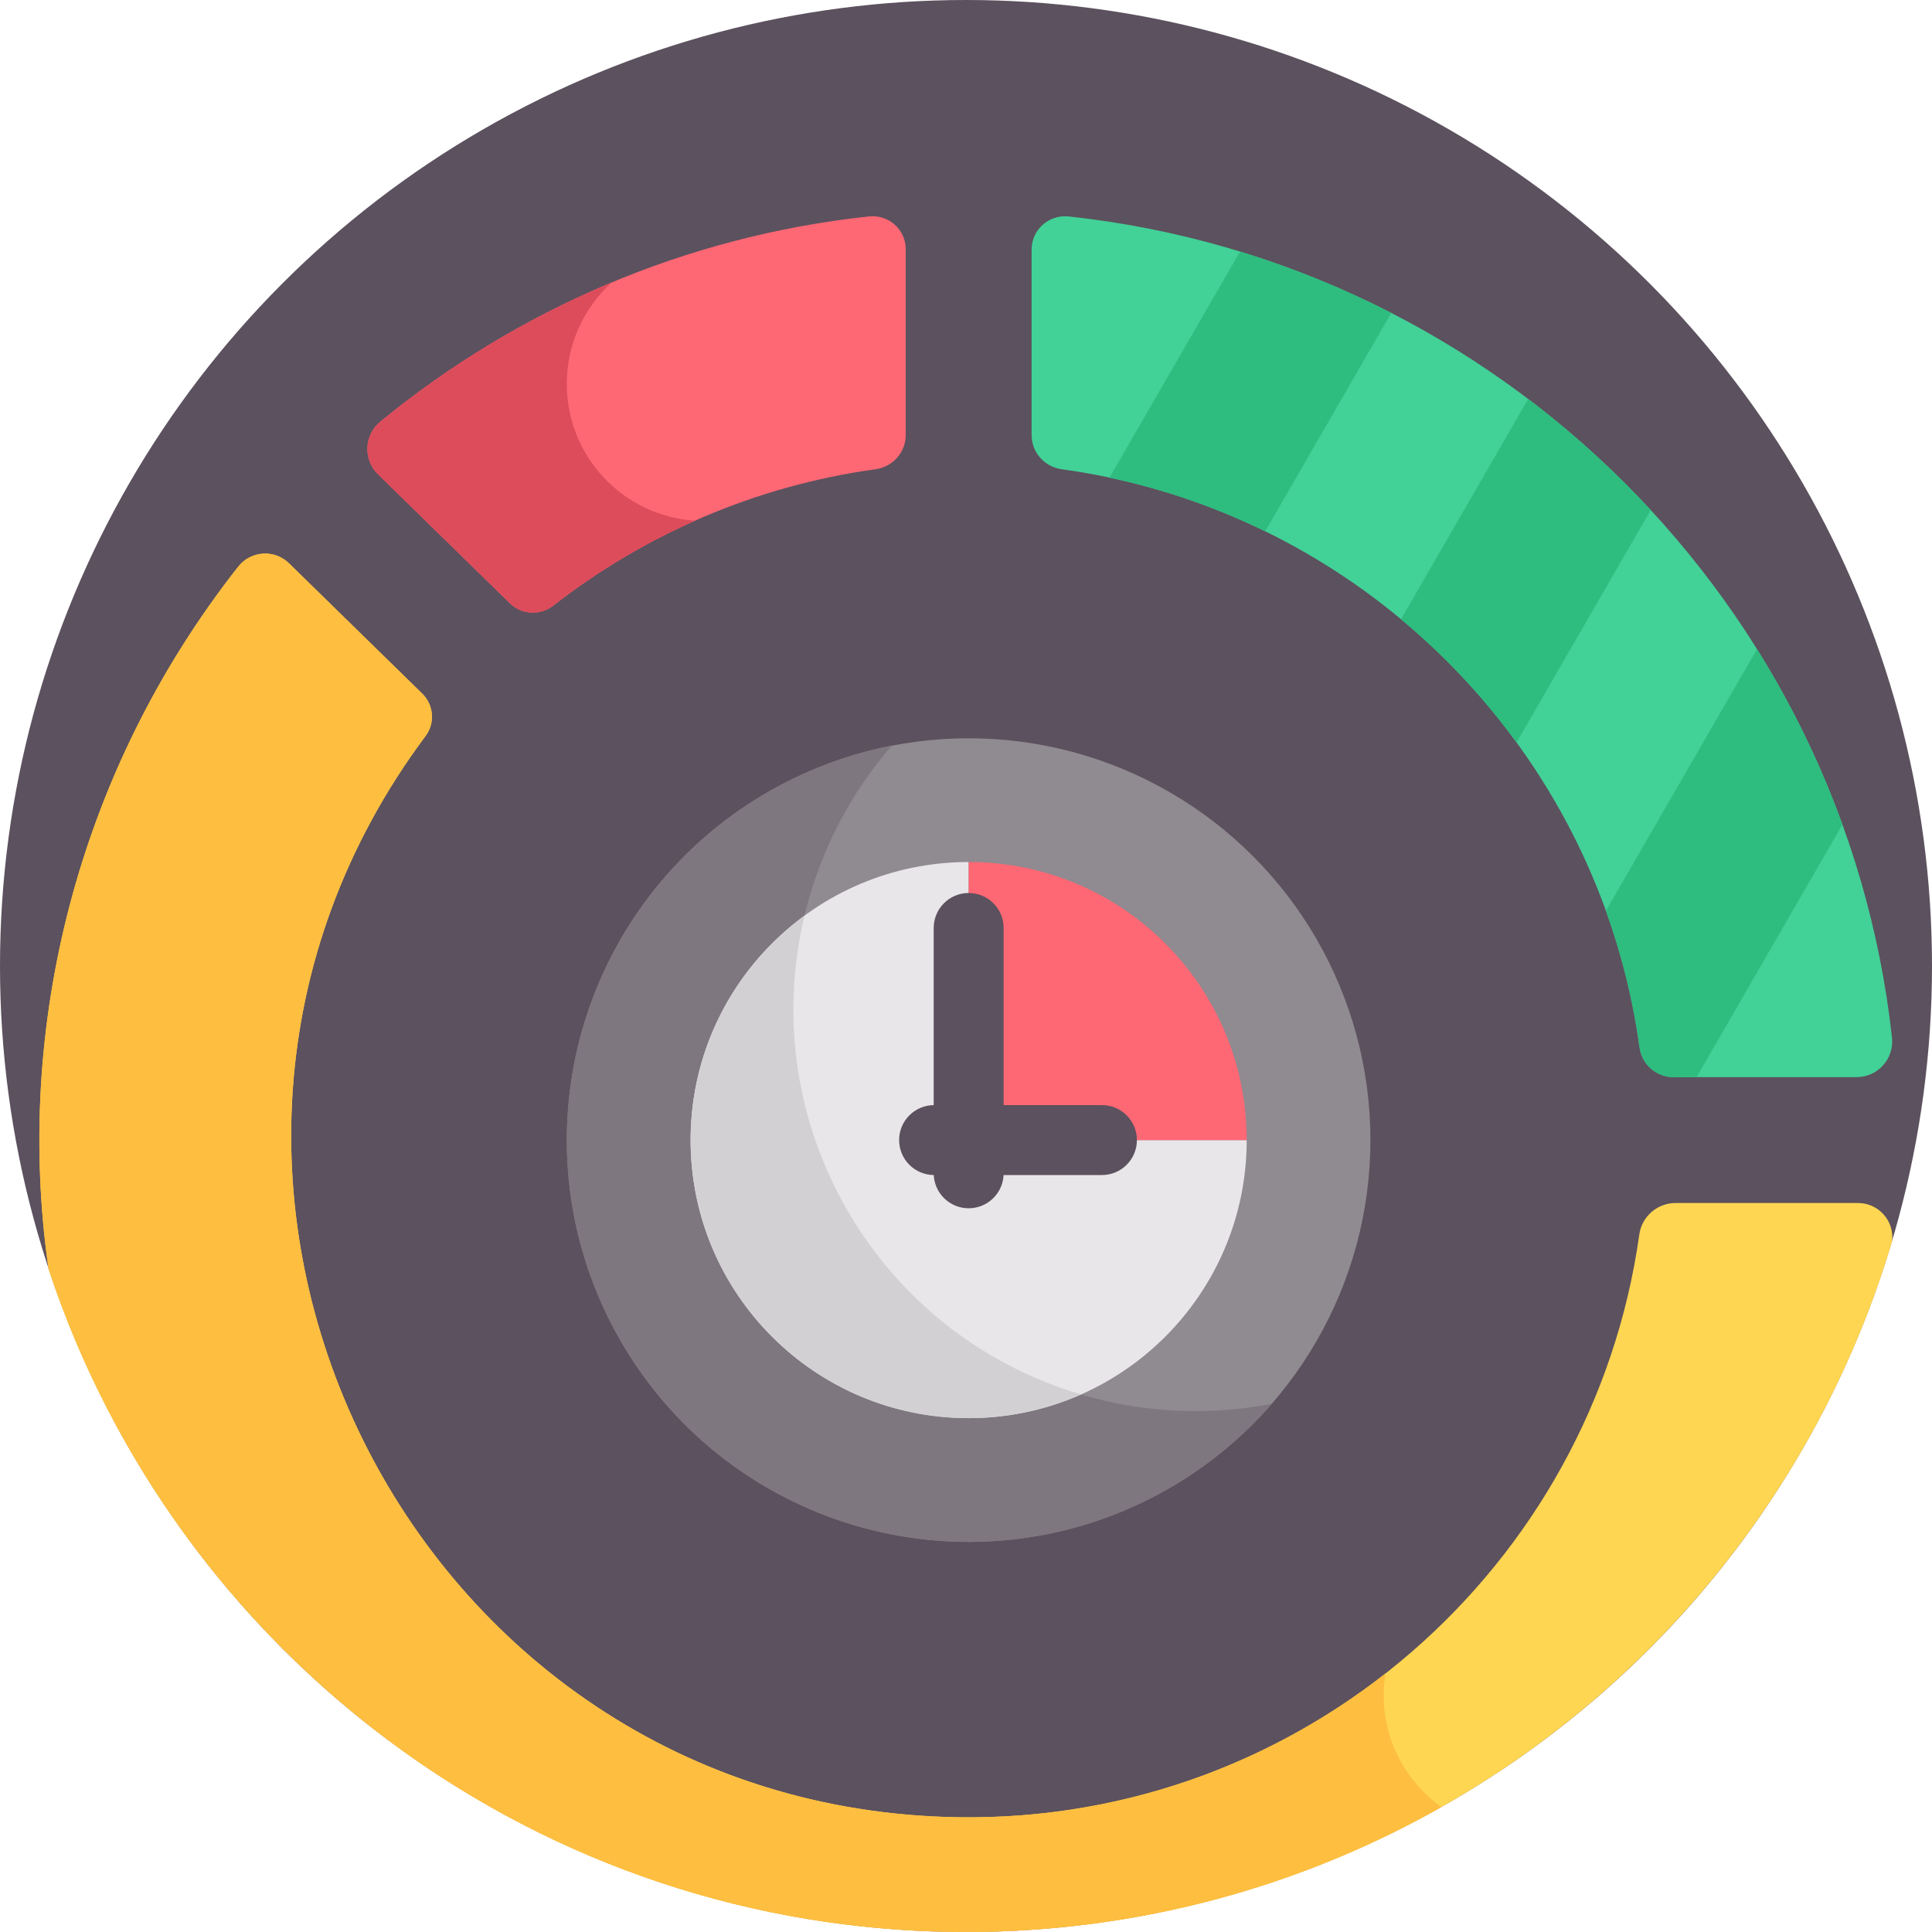 <?xml version="1.0" encoding="iso-8859-1"?>
<!-- Generator: Adobe Illustrator 19.0.0, SVG Export Plug-In . SVG Version: 6.00 Build 0)  -->
<svg version="1.1" id="Capa_1" xmlns="http://www.w3.org/2000/svg" xmlns:xlink="http://www.w3.org/1999/xlink" x="0px" y="0px"
	 viewBox="0 0 512 512" style="enable-background:new 0 0 512 512;" xml:space="preserve">
<circle style="fill:#5C515E;" cx="256" cy="256" r="256"/>
<path style="fill:#42D197;" d="M281.367,124.354c79.298,10.946,142.215,73.885,153.126,153.194c0.62,4.509,4.412,7.902,8.964,7.902
	h48.571c5.628,0,9.988-4.901,9.371-10.494C488.79,160.642,397.609,69.663,283.204,57.363c-5.235-0.563-9.818,3.5-9.818,8.765v49.171
	C273.386,119.897,276.812,123.725,281.367,124.354z"/>
<path style="fill:#FD6874;" d="M146.651,160.469c24.274-18.899,53.506-31.712,85.391-36.115c4.556-0.629,7.983-4.46,7.983-9.058
	V66.042c0-5.224-4.548-9.244-9.742-8.687c-48.825,5.234-93.421,24.802-129.494,54.394c-4.312,3.537-4.607,10.033-0.621,13.933
	l34.963,34.198C138.273,162.954,143.183,163.169,146.651,160.469z"/>
<path style="fill:#FED652;" d="M492.401,318.811h-48.35c-4.841,0-8.949,3.561-9.621,8.355
	c-12.34,88.03-88.768,155.791-180.452,154.422c-145.883-2.177-228.305-169.881-141.168-286.59c2.551-3.416,2.121-8.209-0.927-11.19
	L76.58,149.276c-3.857-3.773-10.122-3.333-13.458,0.908C20.42,204.459,3.688,272.397,12.871,336.32
	C46.561,438.356,142.674,512,256,512c116.04,0,214.029-77.214,245.438-183.059c0.001-0.011,0.003-0.021,0.004-0.032
	C502.028,323.522,497.819,318.811,492.401,318.811z"/>
<g>
	<path style="fill:#2EBC7F;" d="M294.038,126.581c14.465,3.073,28.29,7.891,41.245,14.227l33.416-57.879
		c-12.755-6.543-26.155-11.998-40.073-16.257L294.038,126.581z"/>
	<path style="fill:#2EBC7F;" d="M404.986,105.744l-33.699,58.369c11.501,9.565,21.795,20.533,30.61,32.646l35.563-61.597
		C427.535,124.426,416.662,114.581,404.986,105.744z"/>
	<path style="fill:#2EBC7F;" d="M465.632,172.032l-40.044,69.358c4.168,11.553,7.185,23.651,8.905,36.157
		c0.62,4.509,4.412,7.902,8.964,7.902h6.152l38.654-66.95C482.337,202.138,474.723,186.579,465.632,172.032z"/>
</g>
<circle style="fill:#908A91;" cx="256.7" cy="302.13" r="106.48"/>
<path style="fill:#7E777F;" d="M224.532,320.706c-23.336-40.419-17.158-89.775,11.842-123.125
	c-11.282,2.195-22.399,6.262-32.91,12.331c-50.931,29.405-68.381,94.53-38.976,145.46c29.405,50.931,94.53,68.381,145.461,38.976
	c10.512-6.069,19.593-13.662,27.134-22.335C293.7,380.452,247.868,361.125,224.532,320.706z"/>
<path style="fill:#E8E6E9;" d="M256.705,228.442c-40.697,0-73.688,32.991-73.688,73.688s32.991,73.688,73.688,73.688
	s73.688-32.991,73.688-73.688h-73.688L256.705,228.442L256.705,228.442z"/>
<path style="fill:#D3D0D4;" d="M213.219,242.653c-18.306,13.407-30.202,35.049-30.202,59.478c0,40.697,32.991,73.688,73.688,73.688
	c10.601,0,20.67-2.256,29.778-6.286C232.216,353.455,199.996,297.775,213.219,242.653z"/>
<path style="fill:#FD6874;" d="M256.705,228.442v73.688h73.688C330.394,261.434,297.402,228.442,256.705,228.442z"/>
<g>
	<path style="fill:#5C515E;" d="M256.706,320.206c-5.118,0-9.267-4.149-9.267-9.267V245.92c0-5.118,4.149-9.267,9.267-9.267
		c5.118,0,9.267,4.149,9.267,9.267v65.019C265.973,316.057,261.824,320.206,256.706,320.206z"/>
	<path style="fill:#5C515E;" d="M292.025,311.398h-44.482c-5.118,0-9.267-4.149-9.267-9.267s4.149-9.267,9.267-9.267h44.482
		c5.118,0,9.267,4.149,9.267,9.267S297.143,311.398,292.025,311.398z"/>
</g>
<path style="fill:#DD4C5B;" d="M150.203,101.74c0-10.649,4.582-20.228,11.881-26.873c-22.268,9.307-42.893,21.786-61.295,36.882
	c-4.312,3.537-4.608,10.033-0.621,13.933l34.963,34.198c3.142,3.073,8.052,3.289,11.52,0.589
	c11.489-8.945,24.099-16.506,37.565-22.478C165.232,136.794,150.203,121.026,150.203,101.74z"/>
<path style="fill:#FEBE40;" d="M366.699,449.288c0-1.976,0.163-3.913,0.467-5.803c-31.141,24.393-70.51,38.741-113.188,38.104
	C108.095,479.411,25.673,311.707,112.81,194.998c2.551-3.416,2.121-8.209-0.927-11.19L76.58,149.276
	c-3.857-3.773-10.122-3.333-13.458,0.908C20.42,204.459,3.688,272.397,12.871,336.32C46.561,438.356,142.674,512,256,512
	c45.802,0,88.786-12.038,125.979-33.109C372.734,472.304,366.699,461.504,366.699,449.288z"/>
<g>
</g>
<g>
</g>
<g>
</g>
<g>
</g>
<g>
</g>
<g>
</g>
<g>
</g>
<g>
</g>
<g>
</g>
<g>
</g>
<g>
</g>
<g>
</g>
<g>
</g>
<g>
</g>
<g>
</g>
</svg>

